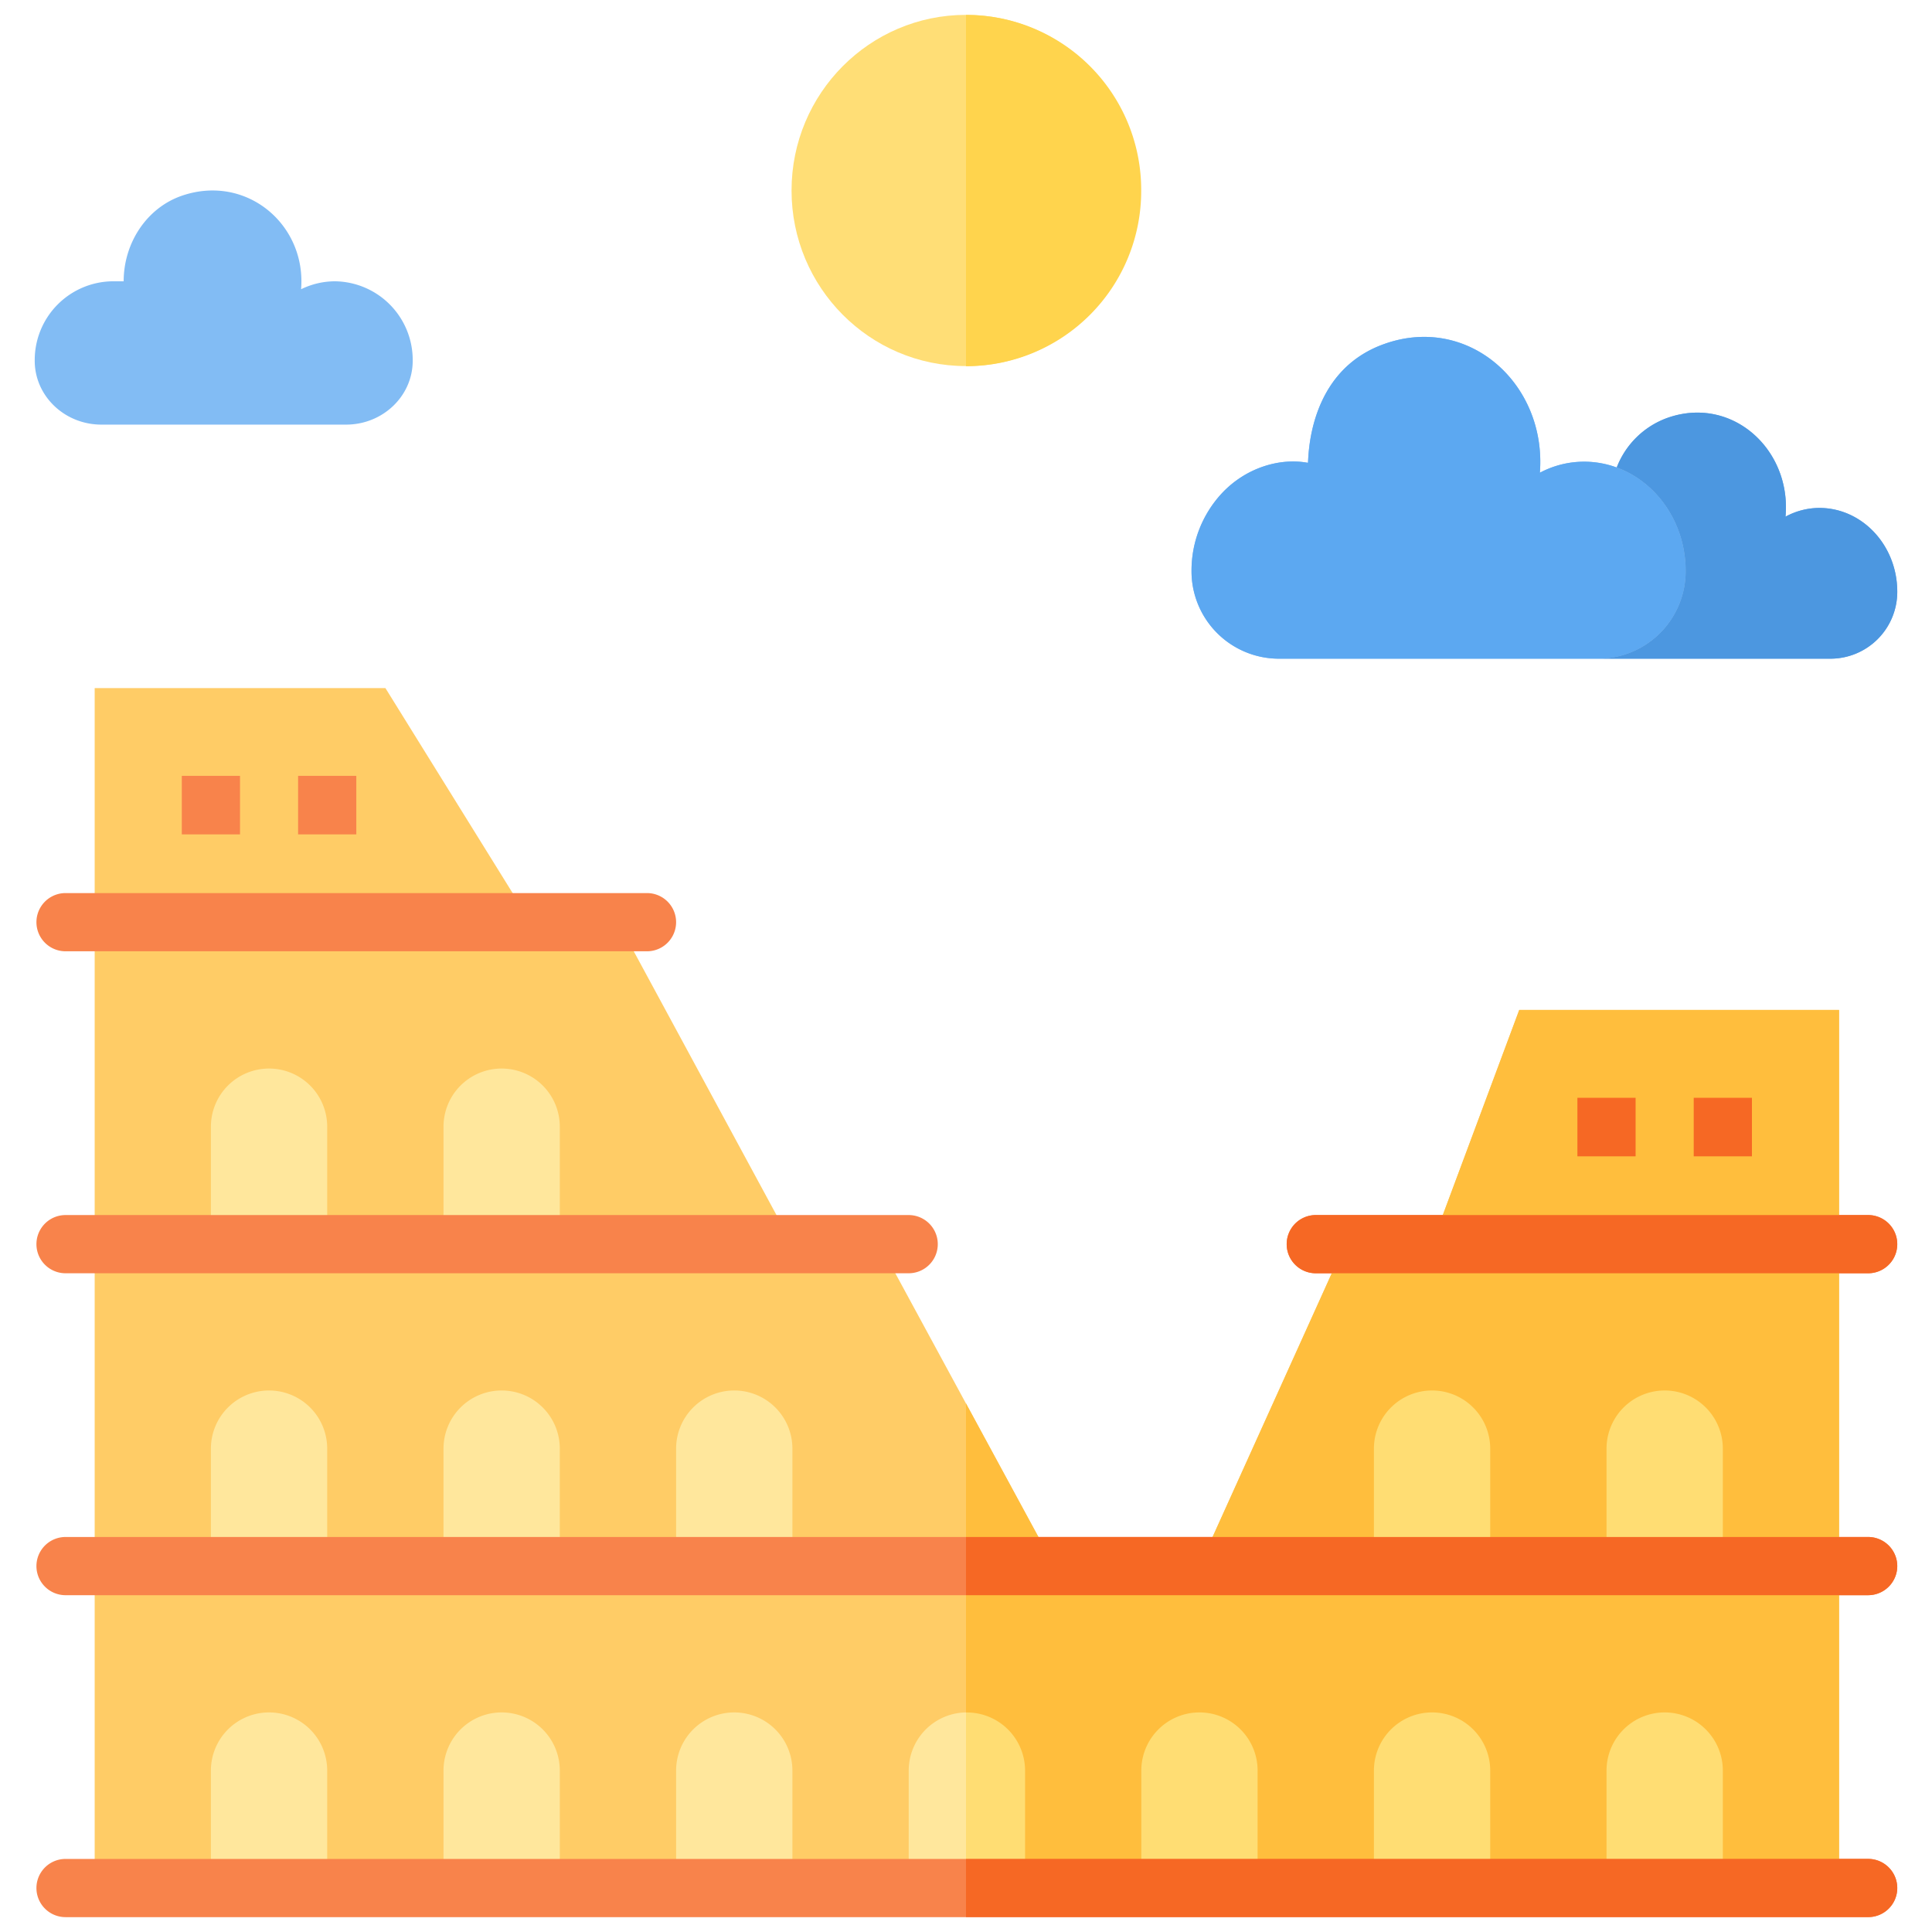 <svg id="Layer_1" height="512" viewBox="0 0 520 520" width="512" xmlns="http://www.w3.org/2000/svg" data-name="Layer 1"><path d="m453.707 153.709a23.534 23.534 0 0 1 -23.42 23.577h-86.087a23.534 23.534 0 0 1 -23.5-23.577 30.567 30.567 0 0 1 8.068-20.836c6.526-7.044 15.761-9.708 23.263-8.3.231-.784-.439-24.645 20.679-32.037 22.609-7.97 43.589 10.8 41.749 34.7a25.353 25.353 0 0 1 20.679-1.41c10.814 3.915 18.569 14.959 18.569 27.883z" fill="#82bcf4"/><path d="m510.652 159.271a17.991 17.991 0 0 1 -17.937 18.015h-62.428a23.535 23.535 0 0 0 23.42-23.577c0-12.924-7.755-23.968-18.564-27.885a22.962 22.962 0 0 1 13.551-13.316c17.423-6.217 33.525 8.476 31.879 26.554a19.125 19.125 0 0 1 9.087-2.35c11.592 0 20.992 10.104 20.992 22.559z" fill="#6fabe6"/><path d="m30.293 75.71h2.992c0-10.32 6.228-19.858 15.828-23.085 17.27-5.806 33.348 7.839 31.927 25.224a20.792 20.792 0 0 1 9.1-2.139 21.194 21.194 0 0 1 20.942 21.39c0 9.492-8.038 17.187-17.953 17.187h-65.829c-9.915 0-17.953-7.7-17.953-17.187a21.2 21.2 0 0 1 20.946-21.39z" fill="#82bcf4"/><path d="m25.484 421.515h469.502v86.632h-469.502z" fill="#fc6"/><path d="m283.734 421.515h-258.25v-86.632h211.253z" fill="#fc6"/><path d="m494.986 334.883v86.632h-172.166l39.164-86.632z" fill="#fc6"/><path d="m494.986 271.829v63.054h-109.582l23.499-63.054z" fill="#fc6"/><path d="m213.238 334.883h-187.754v-86.709h140.835z" fill="#fc6"/><path d="m142.82 248.174h-117.336v-62.977h78.25z" fill="#fc6"/><g fill="#ffe79c"><path d="m72.414 460.9a15.651 15.651 0 0 1 15.651 15.651v31.619a0 0 0 0 1 0 0h-31.3a0 0 0 0 1 0 0v-31.615a15.651 15.651 0 0 1 15.649-15.655z"/><path d="m135.019 460.9a15.651 15.651 0 0 1 15.651 15.651v31.619a0 0 0 0 1 0 0h-31.3a0 0 0 0 1 0 0v-31.615a15.651 15.651 0 0 1 15.649-15.655z"/><path d="m197.625 460.9a15.651 15.651 0 0 1 15.651 15.651v31.619a0 0 0 0 1 0 0h-31.3a0 0 0 0 1 0 0v-31.615a15.651 15.651 0 0 1 15.649-15.655z"/><path d="m260.23 460.9a15.651 15.651 0 0 1 15.651 15.651v31.619a0 0 0 0 1 0 0h-31.3a0 0 0 0 1 0 0v-31.615a15.651 15.651 0 0 1 15.649-15.655z"/><path d="m322.836 460.9a15.651 15.651 0 0 1 15.651 15.651v31.619a0 0 0 0 1 0 0h-31.3a0 0 0 0 1 0 0v-31.615a15.651 15.651 0 0 1 15.649-15.655z"/><path d="m385.441 460.9a15.651 15.651 0 0 1 15.651 15.651v31.619a0 0 0 0 1 0 0h-31.3a0 0 0 0 1 0 0v-31.615a15.651 15.651 0 0 1 15.649-15.655z"/><path d="m448.046 460.9a15.651 15.651 0 0 1 15.654 15.655v31.615a0 0 0 0 1 0 0h-31.3a0 0 0 0 1 0 0v-31.615a15.651 15.651 0 0 1 15.646-15.655z"/><path d="m72.414 374.25a15.651 15.651 0 0 1 15.651 15.65v31.615a0 0 0 0 1 0 0h-31.3a0 0 0 0 1 0 0v-31.615a15.651 15.651 0 0 1 15.649-15.65z"/><path d="m135.019 374.25a15.651 15.651 0 0 1 15.652 15.65v31.615a0 0 0 0 1 0 0h-31.3a0 0 0 0 1 0 0v-31.615a15.651 15.651 0 0 1 15.648-15.65z"/><path d="m197.625 374.25a15.651 15.651 0 0 1 15.651 15.65v31.615a0 0 0 0 1 0 0h-31.3a0 0 0 0 1 0 0v-31.615a15.651 15.651 0 0 1 15.649-15.65z"/><path d="m385.441 374.25a15.651 15.651 0 0 1 15.651 15.65v31.615a0 0 0 0 1 0 0h-31.3a0 0 0 0 1 0 0v-31.615a15.651 15.651 0 0 1 15.649-15.65z"/><path d="m448.046 374.25a15.651 15.651 0 0 1 15.654 15.65v31.615a0 0 0 0 1 0 0h-31.3a0 0 0 0 1 0 0v-31.615a15.651 15.651 0 0 1 15.646-15.65z"/><path d="m72.414 287.6a15.651 15.651 0 0 1 15.651 15.651v31.615a0 0 0 0 1 0 0h-31.3a0 0 0 0 1 0 0v-31.619a15.651 15.651 0 0 1 15.649-15.647z"/><path d="m135.019 287.6a15.651 15.651 0 0 1 15.651 15.651v31.615a0 0 0 0 1 0 0h-31.3a0 0 0 0 1 0 0v-31.619a15.651 15.651 0 0 1 15.649-15.647z"/></g><path d="m424.559 295.471h15.666v15.758h-15.666z" fill="#f8834b"/><path d="m48.933 208.82h15.666v15.754h-15.666z" fill="#f8834b"/><path d="m455.868 295.471h15.666v15.758h-15.666z" fill="#f8834b"/><path d="m80.234 208.82h15.666v15.754h-15.666z" fill="#f8834b"/><path d="m174.137 256.039h-156.497a7.833 7.833 0 0 1 0-15.666h156.5a7.833 7.833 0 0 1 0 15.666z" fill="#f8834b"/><path d="m244.571 342.7h-226.931a7.833 7.833 0 0 1 0-15.666h226.931a7.833 7.833 0 0 1 0 15.666z" fill="#f8834b"/><path d="m502.819 342.7h-148.672a7.833 7.833 0 0 1 0-15.666h148.672a7.833 7.833 0 0 1 0 15.666z" fill="#f8834b"/><path d="m502.819 429.349h-485.179a7.833 7.833 0 1 1 0-15.666h485.179a7.833 7.833 0 0 1 0 15.666z" fill="#f8834b"/><path d="m502.819 516h-485.179a7.833 7.833 0 1 1 0-15.666h485.179a7.833 7.833 0 0 1 0 15.666z" fill="#f8834b"/><ellipse cx="260" cy="51.266" fill="#ffde76" rx="46.954" ry="47.266"/><path d="m453.707 153.709a23.534 23.534 0 0 1 -23.42 23.577h-86.087a23.534 23.534 0 0 1 -23.5-23.577 30.567 30.567 0 0 1 8.068-20.836c6.526-7.044 15.761-9.708 23.263-8.3.231-.784-.439-24.645 20.679-32.037 22.609-7.97 43.589 10.8 41.749 34.7a25.353 25.353 0 0 1 20.679-1.41c10.814 3.915 18.569 14.959 18.569 27.883z" fill="#5ca8f1"/><path d="m510.652 159.271a17.991 17.991 0 0 1 -17.937 18.015h-62.428a23.535 23.535 0 0 0 23.42-23.577c0-12.924-7.755-23.968-18.564-27.885a22.962 22.962 0 0 1 13.551-13.316c17.423-6.217 33.525 8.476 31.879 26.554a19.125 19.125 0 0 1 9.087-2.35c11.592 0 20.992 10.104 20.992 22.559z" fill="#4c97e0"/><path d="m260 421.515h234.986v86.632h-234.986z" fill="#ffbe3d"/><path d="m283.734 421.515h-23.734v-43.786l19.504 35.953z" fill="#ffbe3d"/><path d="m494.986 334.883v86.632h-172.166l39.164-86.632z" fill="#ffbe3d"/><path d="m494.986 271.829v63.054h-109.582l23.499-63.054z" fill="#ffbe3d"/><path d="m275.9 476.58v31.567h-15.9v-47.233h.235a15.662 15.662 0 0 1 15.665 15.666z" fill="#ffdd73"/><path d="m322.836 460.9a15.651 15.651 0 0 1 15.651 15.651v31.619a0 0 0 0 1 0 0h-31.3a0 0 0 0 1 0 0v-31.615a15.651 15.651 0 0 1 15.649-15.655z" fill="#ffdd73"/><path d="m385.441 460.9a15.651 15.651 0 0 1 15.651 15.651v31.619a0 0 0 0 1 0 0h-31.3a0 0 0 0 1 0 0v-31.615a15.651 15.651 0 0 1 15.649-15.655z" fill="#ffdd73"/><path d="m448.046 460.9a15.651 15.651 0 0 1 15.654 15.655v31.615a0 0 0 0 1 0 0h-31.3a0 0 0 0 1 0 0v-31.615a15.651 15.651 0 0 1 15.646-15.655z" fill="#ffdd73"/><path d="m385.441 374.25a15.651 15.651 0 0 1 15.651 15.65v31.615a0 0 0 0 1 0 0h-31.3a0 0 0 0 1 0 0v-31.615a15.651 15.651 0 0 1 15.649-15.65z" fill="#ffdd73"/><path d="m448.046 374.25a15.651 15.651 0 0 1 15.654 15.65v31.615a0 0 0 0 1 0 0h-31.3a0 0 0 0 1 0 0v-31.615a15.651 15.651 0 0 1 15.646-15.65z" fill="#ffdd73"/><path d="m424.559 295.471h15.666v15.758h-15.666z" fill="#f66824"/><path d="m455.868 295.471h15.666v15.758h-15.666z" fill="#f66824"/><path d="m502.819 342.7h-148.672a7.833 7.833 0 0 1 0-15.666h148.672a7.833 7.833 0 0 1 0 15.666z" fill="#f66824"/><path d="m510.652 421.515a7.856 7.856 0 0 1 -7.833 7.833h-242.819v-15.666h242.819a7.856 7.856 0 0 1 7.833 7.833z" fill="#f66824"/><path d="m510.652 508.147a7.805 7.805 0 0 1 -7.833 7.832h-242.819v-15.665h242.819a7.856 7.856 0 0 1 7.833 7.833z" fill="#f66824"/><path d="m307.154 51.255a47.136 47.136 0 0 1 -46.919 47.311h-.235v-94.543h.235a47.068 47.068 0 0 1 46.919 47.232z" fill="#ffd44d"/></svg>